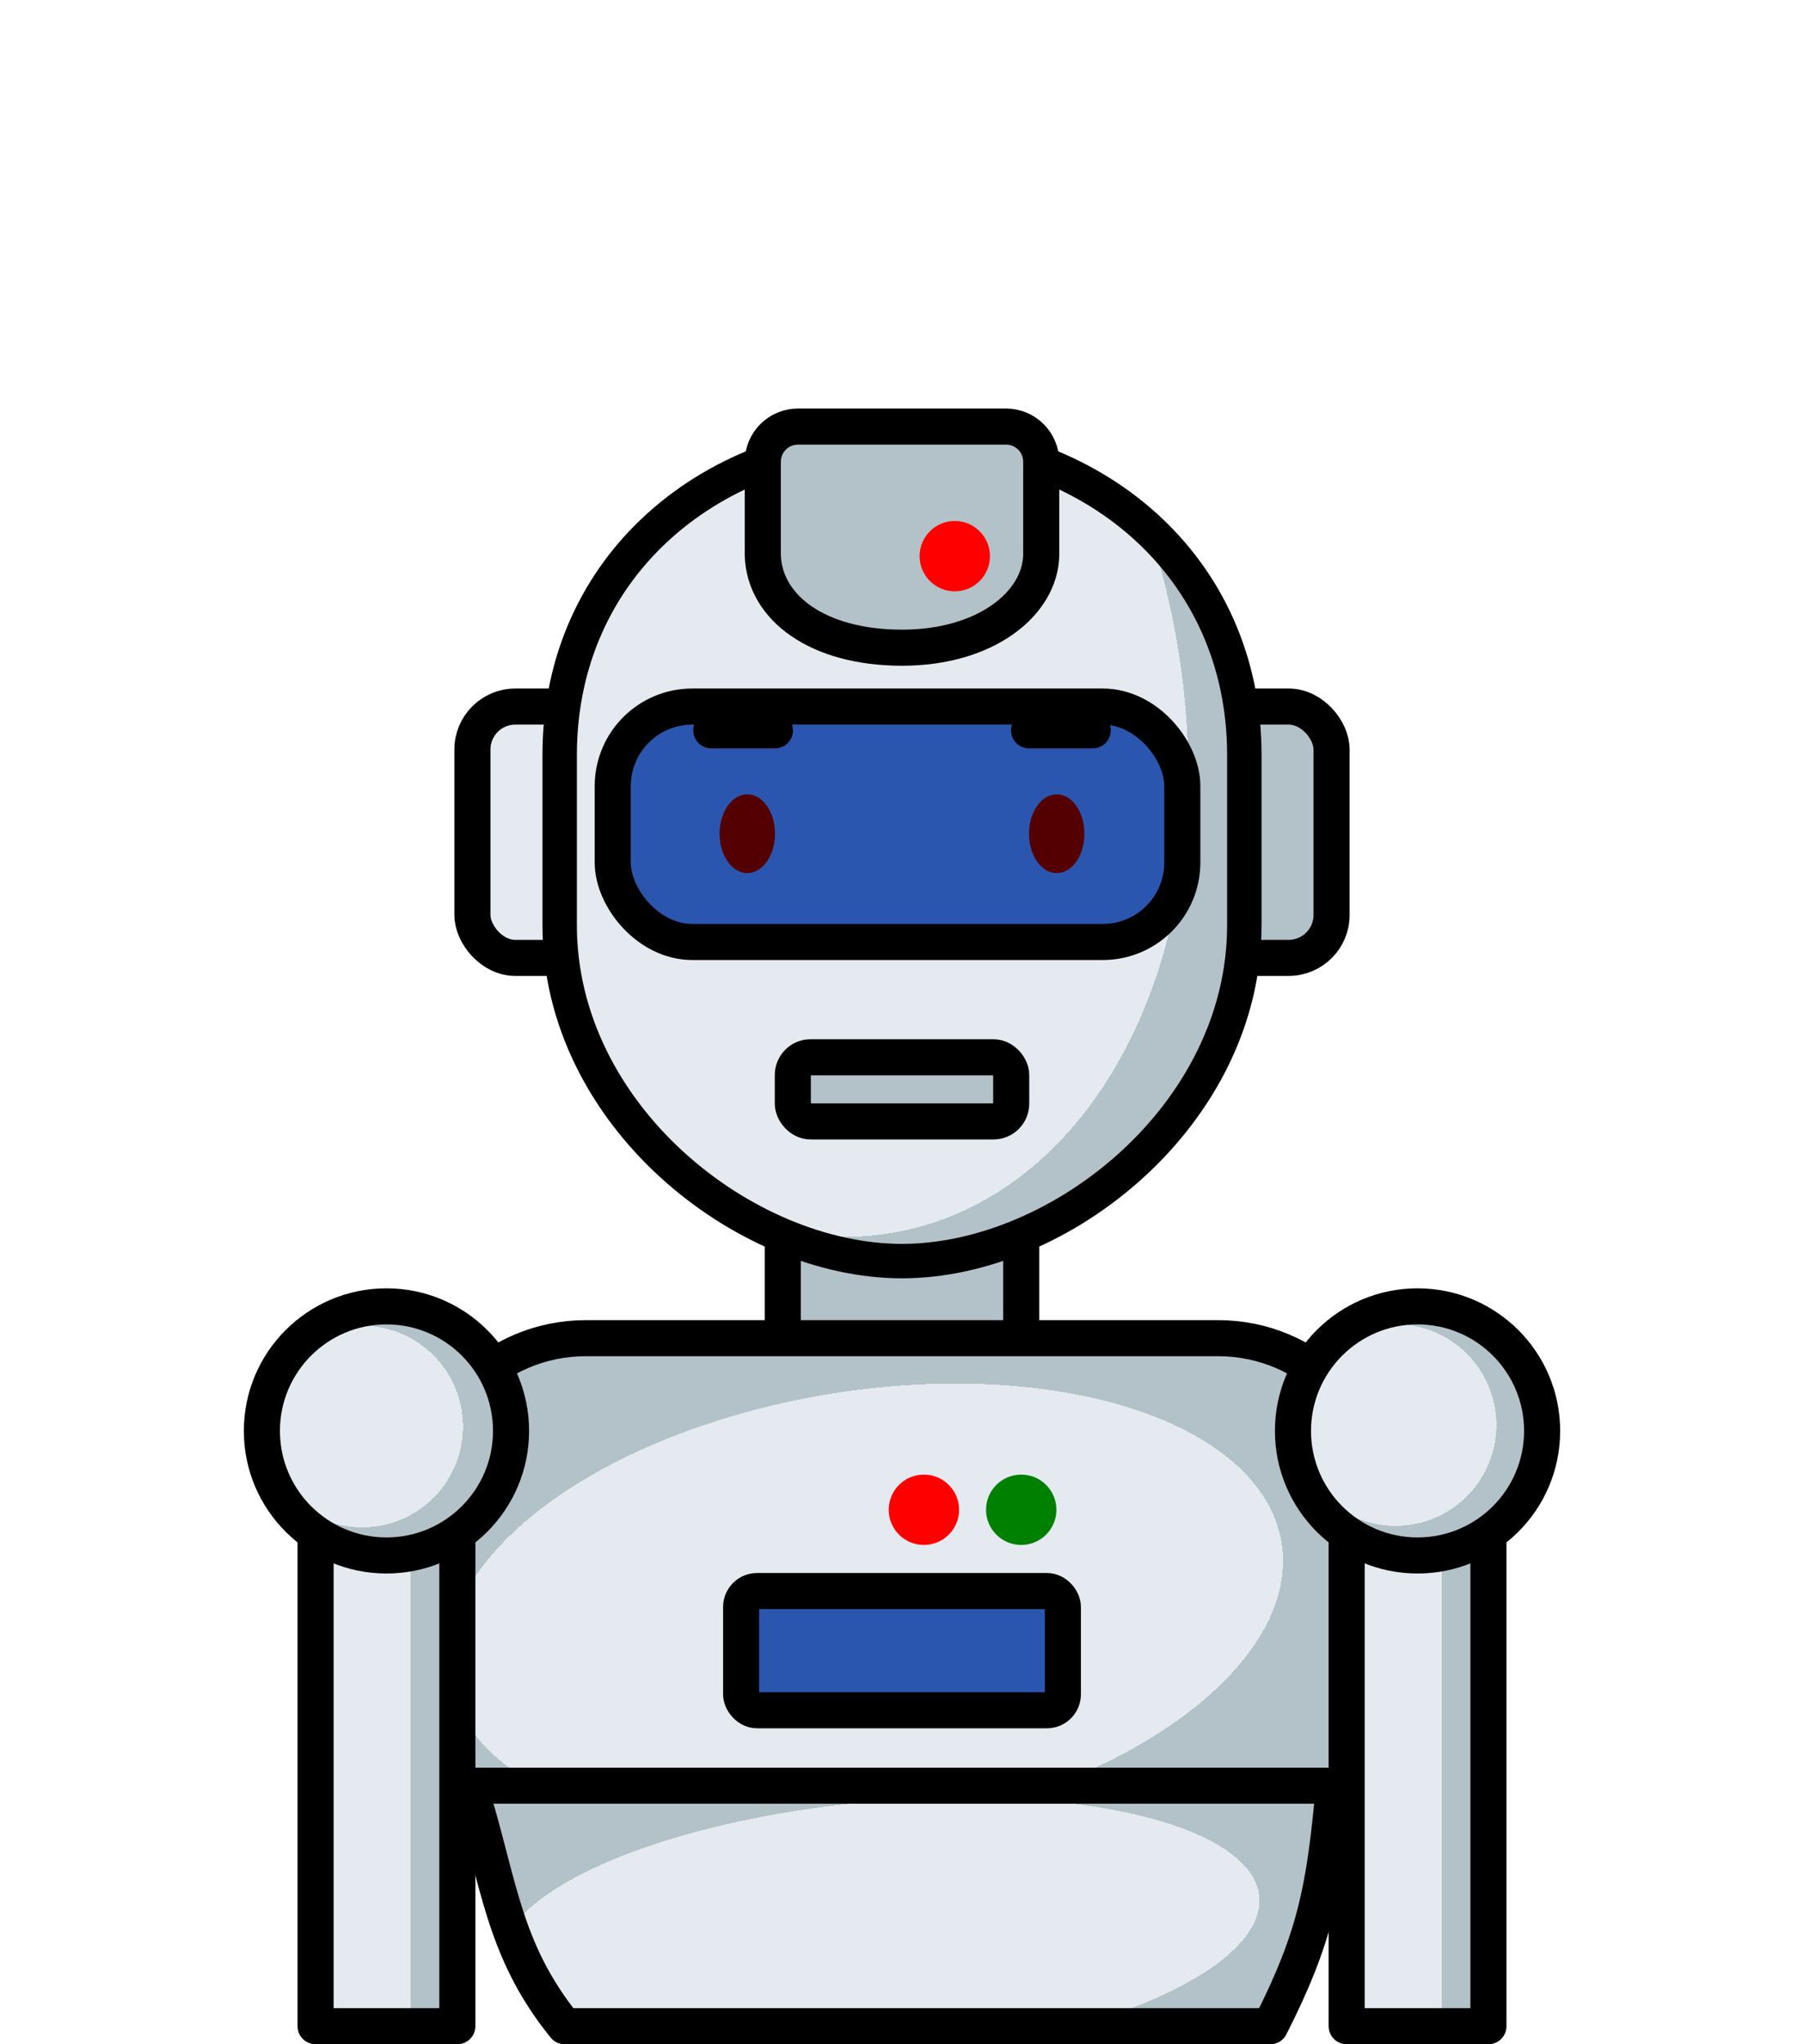 <?xml version="1.0" encoding="UTF-8" standalone="no"?>
<svg
   xmlns:dc="http://purl.org/dc/elements/1.1/"
   xmlns:cc="http://creativecommons.org/ns#"
   xmlns:rdf="http://www.w3.org/1999/02/22-rdf-syntax-ns#"
   xmlns:svg="http://www.w3.org/2000/svg"
   xmlns="http://www.w3.org/2000/svg"
   xmlns:xlink="http://www.w3.org/1999/xlink"
   xmlns:sodipodi="http://sodipodi.sourceforge.net/DTD/sodipodi-0.dtd"
   xmlns:inkscape="http://www.inkscape.org/namespaces/inkscape"
   width="150mm"
   height="170mm"
   viewBox="0 0 150 170"
   version="1.1"
   id="svg3147"
   inkscape:version="1.0 (4035a4fb49, 2020-05-01)"
   sodipodi:docname="robot.svg">
  <defs
     id="defs3141">
    <pattern
       patternUnits="userSpaceOnUse"
       width="8.713"
       height="7.611"
       patternTransform="translate(-2054.333,1959.279)"
       id="carreau-pt">
      <rect
         style="fill:#800000;fill-opacity:1;stroke:none;stroke-width:1.086;stroke-linecap:round;stroke-linejoin:round;stroke-miterlimit:4;stroke-dasharray:none;stop-color:#000000"
         id="rect119919"
         width="8.713"
         height="7.611"
         x="-2.2737368e-13"
         y="6.2746067e-06" />
      <path
         style="fill:#800000;stroke:#c11a1a;stroke-width:1.81;stroke-linecap:butt;stroke-linejoin:miter;stroke-miterlimit:4;stroke-dasharray:none;stroke-opacity:1"
         d="M 3.075,7.611 V 0"
         id="path119921" />
      <path
         style="fill:#c11a1a;fill-opacity:1;stroke:#c11a1a;stroke-width:1.81;stroke-linecap:butt;stroke-linejoin:miter;stroke-miterlimit:4;stroke-dasharray:none;stroke-opacity:1"
         d="M 1.3287401e-5,4.79 H 8.713"
         id="path119923" />
    </pattern>
    <pattern
       patternUnits="userSpaceOnUse"
       width="85"
       height="85"
       patternTransform="translate(-1862,1832)"
       id="pattern115842">
      <rect
         style="fill:#800000;fill-opacity:1;stroke:none;stroke-width:11.339;stroke-linecap:round;stroke-linejoin:round;stroke-miterlimit:4;stroke-dasharray:none;stop-color:#000000"
         id="rect104700"
         width="85"
         height="85"
         x="3.4178149e-05"
         y="0" />
      <path
         style="fill:#800000;stroke:#c11a1a;stroke-width:18.898;stroke-linecap:butt;stroke-linejoin:miter;stroke-miterlimit:4;stroke-dasharray:none;stroke-opacity:1"
         d="M 30,85 V 1.0187008e-5"
         id="path104779" />
      <path
         style="fill:#c11a1a;fill-opacity:1;stroke:#c11a1a;stroke-width:18.898;stroke-linecap:butt;stroke-linejoin:miter;stroke-miterlimit:4;stroke-dasharray:none;stroke-opacity:1"
         d="M 0,53.5 H 85"
         id="path107256" />
    </pattern>
    <radialGradient
       r="29.964"
       fy="144.489"
       fx="-213.612"
       cy="144.489"
       cx="-213.612"
       gradientTransform="matrix(1.545,-0.27,0.454,2.159,-1066.758,157.908)"
       gradientUnits="userSpaceOnUse"
       id="radialGradient2423"
       xlink:href="#linearGradient2331"
       inkscape:collect="always" />
    <linearGradient
       inkscape:collect="always"
       id="linearGradient2331">
      <stop
         style="stop-color:#e4eaef;stop-opacity:1"
         offset="0"
         id="stop2323" />
      <stop
         id="stop2325"
         offset="0.707"
         style="stop-color:#e4eaef;stop-opacity:1" />
      <stop
         id="stop2327"
         offset="0.707"
         style="stop-color:#b3c1c9;stop-opacity:1" />
      <stop
         style="stop-color:#b3c1c9;stop-opacity:1"
         offset="1"
         id="stop2329" />
    </linearGradient>
    <radialGradient
       r="41.42"
       fy="623.284"
       fx="-605.629"
       cy="623.284"
       cx="-605.629"
       gradientTransform="matrix(1.182,-0.192,0.1,0.614,-670.407,105.69)"
       gradientUnits="userSpaceOnUse"
       id="radialGradient2528"
       xlink:href="#linearGradient2331"
       inkscape:collect="always" />
    <linearGradient
       inkscape:collect="always"
       xlink:href="#linearGradient2331"
       id="linearGradient10224"
       x1="-1371.134"
       y1="607.478"
       x2="-1357.847"
       y2="607.478"
       gradientUnits="userSpaceOnUse" />
    <linearGradient
       inkscape:collect="always"
       xlink:href="#linearGradient2331"
       id="linearGradient10114"
       x1="-1285.401"
       y1="607.478"
       x2="-1272.114"
       y2="607.478"
       gradientUnits="userSpaceOnUse" />
    <radialGradient
       inkscape:collect="always"
       xlink:href="#linearGradient2331"
       id="radialGradient10350"
       cx="-1365.758"
       cy="589.397"
       fx="-1365.758"
       fy="589.397"
       r="11.858"
       gradientUnits="userSpaceOnUse" />
    <radialGradient
       inkscape:collect="always"
       xlink:href="#linearGradient2331"
       id="radialGradient7876"
       cx="-1279.832"
       cy="589.27"
       fx="-1279.832"
       fy="589.27"
       r="11.858"
       gradientUnits="userSpaceOnUse" />
    <radialGradient
       gradientUnits="userSpaceOnUse"
       gradientTransform="matrix(1.16,-0.105,0.036,0.394,-17.655,103.235)"
       r="38.51"
       fy="165.05"
       fx="73.133"
       cy="165.05"
       cx="73.133"
       id="radialGradient887"
       xlink:href="#linearGradient2331"
       inkscape:collect="always" />
  </defs>
  <sodipodi:namedview
     inkscape:snap-smooth-nodes="true"
     inkscape:object-paths="true"
     id="base"
     pagecolor="#ffffff"
     bordercolor="#666666"
     borderopacity="1.0"
     inkscape:pageopacity="0.0"
     inkscape:pageshadow="2"
     inkscape:zoom="0.49497475"
     inkscape:cx="73.790585"
     inkscape:cy="164.92509"
     inkscape:document-units="mm"
     inkscape:current-layer="layer1"
     inkscape:document-rotation="0"
     showgrid="false"
     inkscape:window-width="1920"
     inkscape:window-height="1017"
     inkscape:window-x="-8"
     inkscape:window-y="-8"
     inkscape:window-maximized="1" />
  <g
     inkscape:label="Calque 1"
     inkscape:groupmode="layer"
     id="layer1">
    <g
       id="g10583"
       style="mix-blend-mode:normal"
       transform="translate(1395.874,-470.765)">
      <rect
         style="color:#000000;overflow:visible;fill:#b3c1c9;fill-opacity:1;stroke:#000000;stroke-width:3;stroke-linecap:round;stroke-linejoin:round;stroke-miterlimit:4;stroke-dasharray:none;stroke-opacity:1;stop-color:#000000"
         id="rect2406"
         width="19.831"
         height="22.451"
         x="-1330.79"
         y="567.434"
         ry="0" />
      <g
         transform="translate(-717.178,-15.346)"
         id="g2356">
        <rect
           style="color:#000000;overflow:visible;opacity:1;fill:#b3c1c9;fill-opacity:1;stroke:#000000;stroke-width:3;stroke-linecap:round;stroke-linejoin:round;stroke-miterlimit:4;stroke-dasharray:none;stroke-opacity:1;stop-color:#000000"
           id="rect2337"
           width="12.039"
           height="20.902"
           x="-580.016"
           y="544.868"
           ry="3.572" />
        <rect
           ry="3.572"
           y="544.868"
           x="-639.415"
           height="20.902"
           width="12.039"
           id="rect2337-3"
           style="color:#000000;overflow:visible;opacity:1;fill:#e4eaef;fill-opacity:1;stroke:#000000;stroke-width:3;stroke-linecap:round;stroke-linejoin:round;stroke-miterlimit:4;stroke-dasharray:none;stroke-opacity:1;stop-color:#000000" />
      </g>
      <path
         id="rect1621-9-1"
         style="fill:url(#radialGradient2423);fill-opacity:1;stroke:#000000;stroke-width:2.863;stroke-linecap:round;stroke-linejoin:round;stop-color:#000000"
         d="m -1320.874,507.199 c 15.769,0 28.464,10.578 28.464,26.348 v 14.157 c 0,15.769 -15.314,27.935 -28.464,27.935 -13.15,0 -28.464,-12.166 -28.464,-27.935 v -14.157 c 0,-15.769 12.695,-26.348 28.464,-26.348 z"
         sodipodi:nodetypes="ssszsss" />
      <rect
         ry="6.615"
         y="529.522"
         x="-1344.926"
         height="19.579"
         width="47.36"
         id="rect2335"
         style="color:#000000;overflow:visible;fill:#2b56af;fill-opacity:1;stroke:#000000;stroke-width:3;stroke-linecap:round;stroke-linejoin:round;stroke-miterlimit:4;stroke-dasharray:none;stroke-opacity:1;stop-color:#000000" />
      <g
         id="g2407-6-132"
         transform="translate(-1111.138,398.947)"
         style="fill:#550000">
        <path
           sodipodi:arc-type="arc"
           sodipodi:open="true"
           sodipodi:end="6.2442187"
           sodipodi:start="0"
           sodipodi:ry="3.2740517"
           sodipodi:rx="2.3012009"
           sodipodi:cy="141.14864"
           sodipodi:cx="-222.59987"
           sodipodi:type="arc"
           id="path984-6-3-1"
           style="color:#000000;overflow:visible;fill:#550000;fill-opacity:1;stroke:none;stroke-width:3;stroke-linecap:round;stroke-linejoin:round;stroke-miterlimit:4;stroke-dasharray:none;stroke-opacity:1;stop-color:#000000"
           d="m -220.299,141.149 a 2.301,3.274 0 0 1 -2.279,3.274 2.301,3.274 0 0 1 -2.323,-3.21 2.301,3.274 0 0 1 2.234,-3.336 2.301,3.274 0 0 1 2.367,3.145" />
        <path
           style="color:#000000;overflow:visible;fill:#550000;fill-opacity:1;stroke:none;stroke-width:3;stroke-linecap:round;stroke-linejoin:round;stroke-miterlimit:4;stroke-dasharray:none;stroke-opacity:1;stop-color:#000000"
           id="path984-3-2-8-78"
           sodipodi:type="arc"
           sodipodi:cx="-196.87254"
           sodipodi:cy="141.14864"
           sodipodi:rx="2.3012009"
           sodipodi:ry="3.2740517"
           sodipodi:start="0"
           sodipodi:end="6.2442187"
           sodipodi:open="true"
           sodipodi:arc-type="arc"
           d="m -194.571,141.149 a 2.301,3.274 0 0 1 -2.279,3.274 2.301,3.274 0 0 1 -2.323,-3.21 2.301,3.274 0 0 1 2.234,-3.336 2.301,3.274 0 0 1 2.367,3.145" />
      </g>
      <g
         id="g66903-6-3"
         transform="translate(-1124.436,416.429)">
        <path
           style="fill:none;stroke:#000000;stroke-width:3;stroke-linecap:round;stroke-linejoin:round;stroke-miterlimit:4;stroke-dasharray:none;stroke-opacity:1"
           d="m -185.872,115.072 h 5.292"
           id="path66722-4-60" />
        <path
           style="fill:none;stroke:#000000;stroke-width:3;stroke-linecap:round;stroke-linejoin:round;stroke-miterlimit:4;stroke-dasharray:none;stroke-opacity:1"
           d="m -212.295,115.072 h 5.292"
           id="path66722-1-5-9" />
      </g>
      <rect
         ry="1.476"
         y="558.689"
         x="-1329.952"
         height="5.334"
         width="18.157"
         id="rect2358"
         style="color:#000000;overflow:visible;fill:#b3c1c9;fill-opacity:1;stroke:#000000;stroke-width:3;stroke-linecap:round;stroke-linejoin:round;stroke-miterlimit:4;stroke-dasharray:none;stroke-opacity:1;stop-color:#000000" />
      <path
         sodipodi:nodetypes="sssczcss"
         d="m -1329.518,506.239 h 17.288 c 1.624,0 2.932,1.308 2.932,2.932 v 7.763 c -0.079,3.975 -4.545,7.694 -11.575,7.694 -7.03,0 -11.444,-3.337 -11.576,-7.694 v -7.763 c 0,-1.624 1.308,-2.932 2.932,-2.932 z"
         style="color:#000000;overflow:visible;fill:#b3c1c9;fill-opacity:1;stroke:#000000;stroke-width:3;stroke-linecap:round;stroke-linejoin:round;stroke-miterlimit:4;stroke-dasharray:none;stroke-opacity:1;stop-color:#000000"
         id="rect2360" />
      <path
         id="rect2467"
         style="color:#000000;overflow:visible;fill:url(#radialGradient2528);fill-opacity:1;stroke:#000000;stroke-width:3;stroke-linecap:round;stroke-linejoin:round;stroke-miterlimit:4;stroke-dasharray:none;stroke-opacity:1;stop-color:#000000"
         d="m -1347.151,582.048 h 52.553 c 7.558,0 13.643,6.085 13.643,13.643 v 23.573 h -79.84 v -23.573 c 0,-7.558 6.085,-13.643 13.643,-13.643 z"
         sodipodi:nodetypes="sssccss" />
      <rect
         style="color:#000000;overflow:visible;fill:url(#linearGradient10224);fill-opacity:1;stroke:#000000;stroke-width:3;stroke-linecap:round;stroke-linejoin:round;stroke-miterlimit:4;stroke-dasharray:none;stroke-opacity:1;stop-color:#000000"
         id="rect2448"
         width="11.787"
         height="43.573"
         x="-1369.634"
         y="595.691" />
      <rect
         y="595.691"
         x="-1283.901"
         height="43.573"
         width="11.787"
         id="rect2448-6"
         style="color:#000000;overflow:visible;fill:url(#linearGradient10114);fill-opacity:1;stroke:#000000;stroke-width:3;stroke-linecap:round;stroke-linejoin:round;stroke-miterlimit:4;stroke-dasharray:none;stroke-opacity:1;stop-color:#000000" />
      <circle
         style="color:#000000;overflow:visible;fill:url(#radialGradient10350);fill-opacity:1;stroke:#000000;stroke-width:3;stroke-linecap:round;stroke-linejoin:round;stroke-miterlimit:4;stroke-dasharray:none;stroke-opacity:1;stop-color:#000000"
         id="path2427"
         cx="-1363.74"
         cy="589.761"
         r="10.358" />
      <circle
         r="10.358"
         cy="589.761"
         cx="-1278.007"
         id="path2427-2"
         style="color:#000000;overflow:visible;fill:url(#radialGradient7876);fill-opacity:1;stroke:#000000;stroke-width:3;stroke-linecap:round;stroke-linejoin:round;stroke-miterlimit:4;stroke-dasharray:none;stroke-opacity:1;stop-color:#000000" />
      <rect
         style="fill:#2b56af;fill-opacity:1;stroke:#000000;stroke-width:3;stroke-linecap:round;stroke-linejoin:round;stop-color:#000000"
         id="rect1974"
         width="26.754"
         height="9.916"
         x="-1334.251"
         y="603.076"
         ry="1.329" />
      <circle
         style="fill:#ff0000;fill-opacity:1;stroke:none;stroke-width:2.246;stroke-linecap:round;stroke-linejoin:round;stop-color:#000000"
         id="path7523"
         cx="-1316.485"
         cy="517.015"
         r="2.925" />
      <circle
         style="fill:#ff0000;fill-opacity:1;stroke:none;stroke-width:2.246;stroke-linecap:round;stroke-linejoin:round;stop-color:#000000"
         id="path7523-8"
         cx="-1319.053"
         cy="596.319"
         r="2.925" />
      <circle
         style="fill:#008000;fill-opacity:1;stroke:none;stroke-width:2.246;stroke-linecap:round;stroke-linejoin:round;stop-color:#000000"
         id="path7523-8-5"
         cx="-1310.961"
         cy="596.319"
         r="2.925" />
    </g>
    <path
       sodipodi:nodetypes="ccccc"
       d="m 39.011,148.5 h 71.904 c -0.774,8.627 -1.549,12.614 -5.292,20 H 46.948 c -5.248,-6.494 -5.429,-12.176 -7.938,-20 z"
       style="color:#000000;overflow:visible;fill:url(#radialGradient887);fill-opacity:1;stroke:#000000;stroke-width:3;stroke-linecap:round;stroke-linejoin:round;stroke-miterlimit:4;stroke-dasharray:none;stop-color:#000000"
       id="rect879" />
  </g>
</svg>
